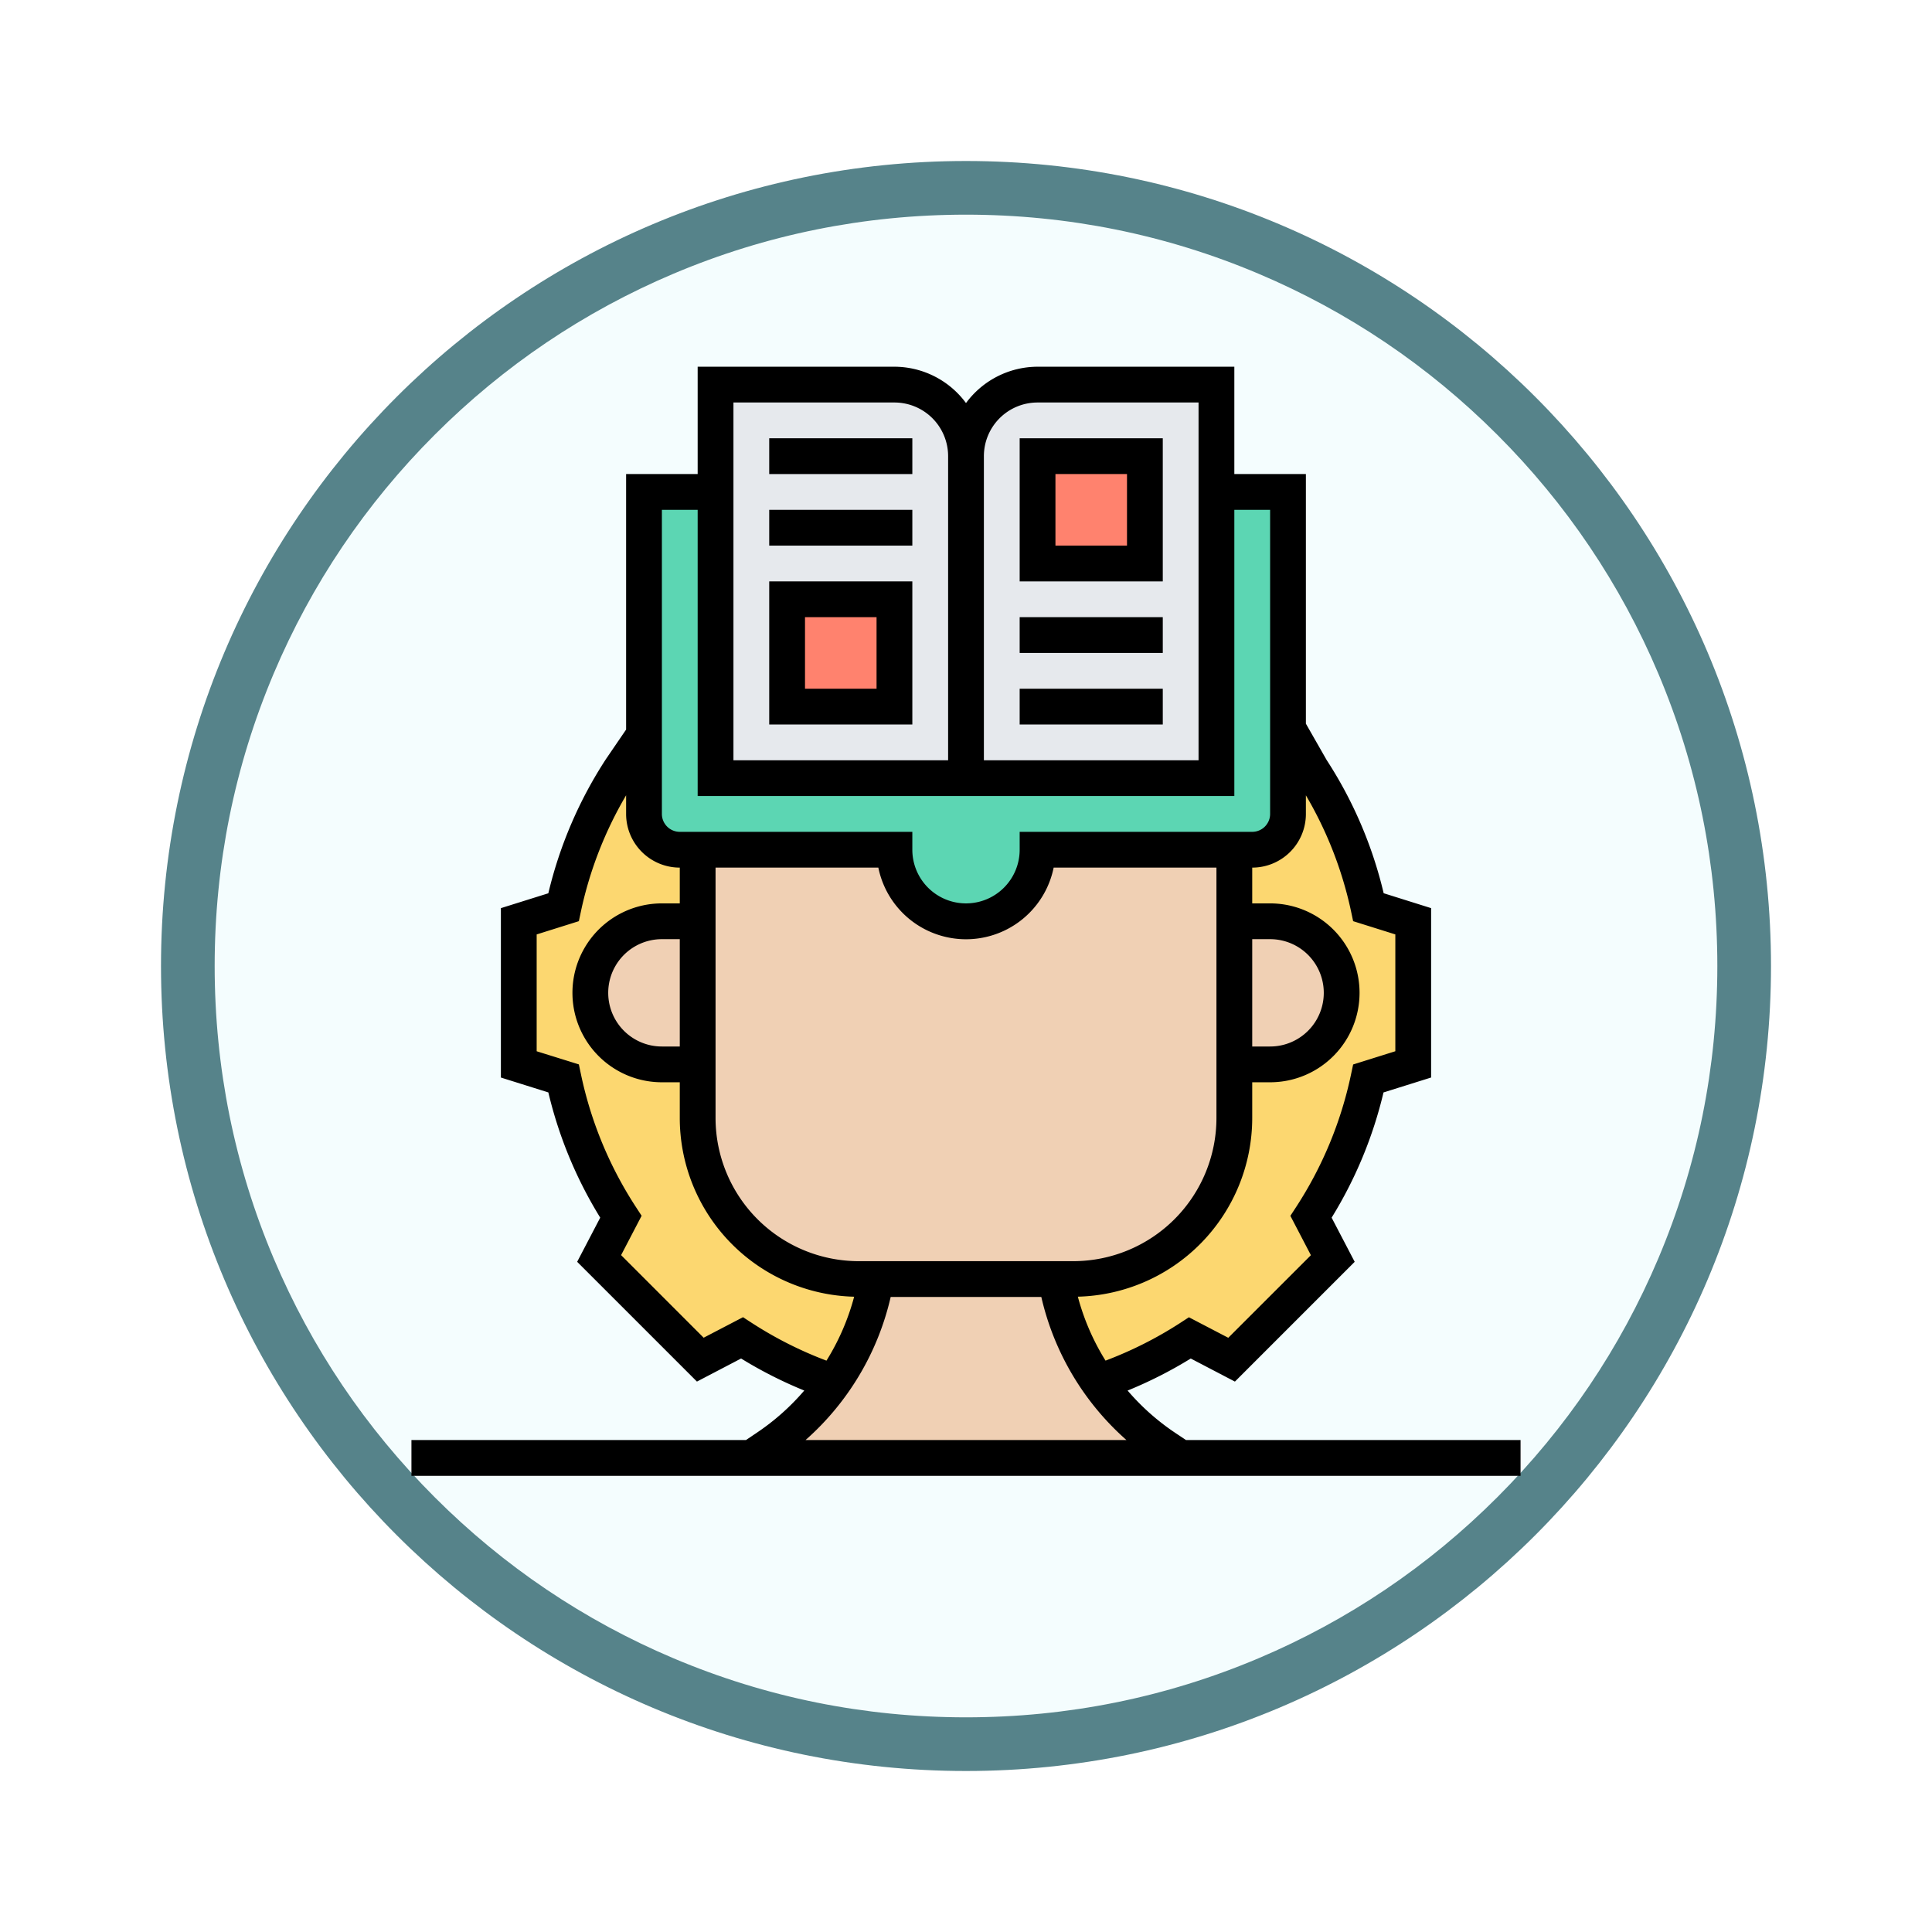 <svg xmlns="http://www.w3.org/2000/svg" xmlns:xlink="http://www.w3.org/1999/xlink" width="108" height="108" viewBox="0 0 108 108">
  <defs>
    <filter id="Trazado_978624" x="0" y="0" width="108" height="108" filterUnits="userSpaceOnUse">
      <feOffset dy="3" input="SourceAlpha"/>
      <feGaussianBlur stdDeviation="3" result="blur"/>
      <feFlood flood-opacity="0.161"/>
      <feComposite operator="in" in2="blur"/>
      <feComposite in="SourceGraphic"/>
    </filter>
  </defs>
  <g id="Grupo_1172348" data-name="Grupo 1172348" transform="translate(-616 -445.5)">
    <g id="Grupo_1171897" data-name="Grupo 1171897" transform="translate(625 451.5)">
      <g id="Grupo_1171052" data-name="Grupo 1171052" transform="translate(0)">
        <g id="Grupo_1164581" data-name="Grupo 1164581">
          <g id="Grupo_1144123" data-name="Grupo 1144123">
            <g transform="matrix(1, 0, 0, 1, -9, -6)" filter="url(#Trazado_978624)">
              <g id="Trazado_978624-2" data-name="Trazado 978624" transform="translate(9 6)" fill="#f4fdfe">
                <path d="M 45 88.5 C 39.127 88.5 33.43 87.35 28.068 85.082 C 22.889 82.891 18.236 79.755 14.241 75.759 C 10.245 71.764 7.109 67.111 4.918 61.932 C 2.65 56.57 1.5 50.873 1.5 45 C 1.5 39.127 2.65 33.43 4.918 28.068 C 7.109 22.889 10.245 18.236 14.241 14.241 C 18.236 10.245 22.889 7.109 28.068 4.918 C 33.43 2.65 39.127 1.5 45 1.5 C 50.873 1.5 56.57 2.65 61.932 4.918 C 67.111 7.109 71.764 10.245 75.759 14.241 C 79.755 18.236 82.891 22.889 85.082 28.068 C 87.35 33.43 88.5 39.127 88.5 45 C 88.5 50.873 87.35 56.57 85.082 61.932 C 82.891 67.111 79.755 71.764 75.759 75.759 C 71.764 79.755 67.111 82.891 61.932 85.082 C 56.57 87.35 50.873 88.5 45 88.5 Z" stroke="none"/>
                <path d="M 45 3 C 39.329 3 33.829 4.11 28.653 6.299 C 23.652 8.415 19.16 11.443 15.302 15.302 C 11.443 19.16 8.415 23.652 6.299 28.653 C 4.11 33.829 3 39.329 3 45 C 3 50.671 4.11 56.171 6.299 61.347 C 8.415 66.348 11.443 70.84 15.302 74.698 C 19.16 78.557 23.652 81.585 28.653 83.701 C 33.829 85.89 39.329 87 45 87 C 50.671 87 56.171 85.89 61.347 83.701 C 66.348 81.585 70.84 78.557 74.698 74.698 C 78.557 70.84 81.585 66.348 83.701 61.347 C 85.89 56.171 87 50.671 87 45 C 87 39.329 85.89 33.829 83.701 28.653 C 81.585 23.652 78.557 19.16 74.698 15.302 C 70.84 11.443 66.348 8.415 61.347 6.299 C 56.171 4.11 50.671 3 45 3 M 45 0 C 69.853 0 90 20.147 90 45 C 90 69.853 69.853 90 45 90 C 20.147 90 0 69.853 0 45 C 0 20.147 20.147 0 45 0 Z" stroke="none" fill="#56838a"/>
              </g>
            </g>
          </g>
        </g>
      </g>
    </g>
    <g id="learning_3200615" transform="translate(638 465)">
      <g id="Grupo_1172346" data-name="Grupo 1172346">
        <g id="Grupo_1172336" data-name="Grupo 1172336">
          <path id="Trazado_1026333" data-name="Trazado 1026333" d="M57,32v8l-2.5.78a22.75,22.75,0,0,1-3.21,7.74l1.22,2.33-5.66,5.66-2.33-1.22a22.9,22.9,0,0,1-5.12,2.49h-.01A14.25,14.25,0,0,1,37.01,52H38a9,9,0,0,0,9-9V40h2a4,4,0,1,0,0-8H47V28h1a2.006,2.006,0,0,0,2-2V21.22l1.29,2.26a22.75,22.75,0,0,1,3.21,7.74Z" fill="#fcd770"/>
        </g>
        <g id="Grupo_1172337" data-name="Grupo 1172337">
          <path id="Trazado_1026334" data-name="Trazado 1026334" d="M26,52h.99a14.25,14.25,0,0,1-2.38,5.78H24.6a23.111,23.111,0,0,1-5.12-2.49l-2.33,1.22-5.66-5.66,1.22-2.33A22.75,22.75,0,0,1,9.5,40.78L7,40V32l2.5-.78a22.75,22.75,0,0,1,3.21-7.74L14,21.59V26a2.006,2.006,0,0,0,2,2h1v4H15a4,4,0,1,0,0,8h2v3A9,9,0,0,0,26,52Z" fill="#fcd770"/>
        </g>
        <g id="Grupo_1172338" data-name="Grupo 1172338">
          <path id="Trazado_1026335" data-name="Trazado 1026335" d="M51.83,33.17A4,4,0,0,1,49,40H47V32h2A4.025,4.025,0,0,1,51.83,33.17Z" fill="#f0d0b4"/>
        </g>
        <g id="Grupo_1172339" data-name="Grupo 1172339">
          <path id="Trazado_1026336" data-name="Trazado 1026336" d="M44,62H20l.89-.59a13.933,13.933,0,0,0,3.71-3.63h.01A14.25,14.25,0,0,0,26.99,52H37.01a14.25,14.25,0,0,0,2.38,5.78h.01a13.933,13.933,0,0,0,3.71,3.63Z" fill="#f0d0b4"/>
        </g>
        <g id="Grupo_1172340" data-name="Grupo 1172340">
          <path id="Trazado_1026337" data-name="Trazado 1026337" d="M37.01,52H26a9,9,0,0,1-9-9V28H28a4,4,0,1,0,8,0H47V43a9,9,0,0,1-9,9Z" fill="#f0d0b4"/>
        </g>
        <g id="Grupo_1172341" data-name="Grupo 1172341">
          <path id="Trazado_1026338" data-name="Trazado 1026338" d="M17,32v8H15a4,4,0,0,1,0-8Z" fill="#f0d0b4"/>
        </g>
        <g id="Grupo_1172342" data-name="Grupo 1172342">
          <path id="Trazado_1026339" data-name="Trazado 1026339" d="M14,8V26a2.006,2.006,0,0,0,2,2H28a4,4,0,1,0,8,0H48a2.006,2.006,0,0,0,2-2V8Z" fill="#5cd6b3"/>
        </g>
        <g id="Grupo_1172343" data-name="Grupo 1172343">
          <path id="Trazado_1026340" data-name="Trazado 1026340" d="M36,2a4,4,0,0,0-4,4,4,4,0,0,0-4-4H18V24H46V2Z" fill="#e6e9ed"/>
        </g>
        <g id="Grupo_1172344" data-name="Grupo 1172344">
          <path id="Trazado_1026341" data-name="Trazado 1026341" d="M36,6h6v6H36Z" fill="#ff826e"/>
        </g>
        <g id="Grupo_1172345" data-name="Grupo 1172345">
          <path id="Trazado_1026342" data-name="Trazado 1026342" d="M22,14h6v6H22Z" fill="#ff826e"/>
        </g>
      </g>
      <g id="Grupo_1172347" data-name="Grupo 1172347">
        <path id="Trazado_1026343" data-name="Trazado 1026343" d="M35,19h8v2H35Z"/>
        <path id="Trazado_1026344" data-name="Trazado 1026344" d="M35,15h8v2H35Z"/>
        <path id="Trazado_1026345" data-name="Trazado 1026345" d="M43,5H35v8h8Zm-2,6H37V7h4Z"/>
        <path id="Trazado_1026346" data-name="Trazado 1026346" d="M21,5h8V7H21Z"/>
        <path id="Trazado_1026347" data-name="Trazado 1026347" d="M21,9h8v2H21Z"/>
        <path id="Trazado_1026348" data-name="Trazado 1026348" d="M21,21h8V13H21Zm2-6h4v4H23Z"/>
        <path id="Trazado_1026349" data-name="Trazado 1026349" d="M44.3,61l-.636-.424a13.068,13.068,0,0,1-2.63-2.343,23.976,23.976,0,0,0,3.53-1.791l2.469,1.29,6.695-6.695-1.289-2.469a23.731,23.731,0,0,0,2.9-7L58,40.734V31.265l-2.652-.833a23.644,23.644,0,0,0-3.189-7.449L51,20.954V7H47V1H36a4.982,4.982,0,0,0-4,2.031A4.982,4.982,0,0,0,28,1H17V7H13V21.283l-1.128,1.652a23.781,23.781,0,0,0-3.22,7.5L6,31.266v9.469l2.653.832a23.758,23.758,0,0,0,2.9,7l-1.289,2.469,6.695,6.695,2.469-1.29a23.936,23.936,0,0,0,3.531,1.791,13.1,13.1,0,0,1-2.63,2.343L19.7,61H1v2H63V61ZM53.52,31.422l.121.572,2.359.74v6.531l-2.359.74-.121.572a21.794,21.794,0,0,1-3.068,7.4l-.319.489,1.147,2.2-4.619,4.617-2.2-1.147-.49.319A21.933,21.933,0,0,1,39.8,56.56a13.167,13.167,0,0,1-1.548-3.575A10,10,0,0,0,48,43V41h1a5,5,0,1,0,0-10H48V29a3,3,0,0,0,3-3V24.959a21.722,21.722,0,0,1,2.52,6.463ZM26,51a8.009,8.009,0,0,1-8-8V29h9.1a5,5,0,0,0,9.8,0H46V43a8.009,8.009,0,0,1-8,8ZM16,39H15a3,3,0,0,1,0-6h1Zm32-6h1a3,3,0,0,1,0,6H48ZM36,3h9V23H33V6A3,3,0,0,1,36,3ZM19,3h9a3,3,0,0,1,3,3V23H19ZM15,9h2V25H47V9h2V26a1,1,0,0,1-1,1H35v1a3,3,0,0,1-6,0V27H16a1,1,0,0,1-1-1Zm5.025,45.451-.49-.319-2.2,1.147L12.72,50.662l1.147-2.2-.319-.489a21.762,21.762,0,0,1-3.068-7.4l-.121-.572L8,39.266V32.735l2.359-.741.121-.572A21.721,21.721,0,0,1,13,24.957V26a3,3,0,0,0,3,3v2H15a5,5,0,0,0,0,10h1v2a10,10,0,0,0,9.748,9.987A13.158,13.158,0,0,1,24.2,56.561,21.936,21.936,0,0,1,20.025,54.451ZM27.79,53h8.42a15.194,15.194,0,0,0,4.76,8H23.03a15.194,15.194,0,0,0,4.76-8Z"/>
      </g>
    </g>
  </g>
</svg>
